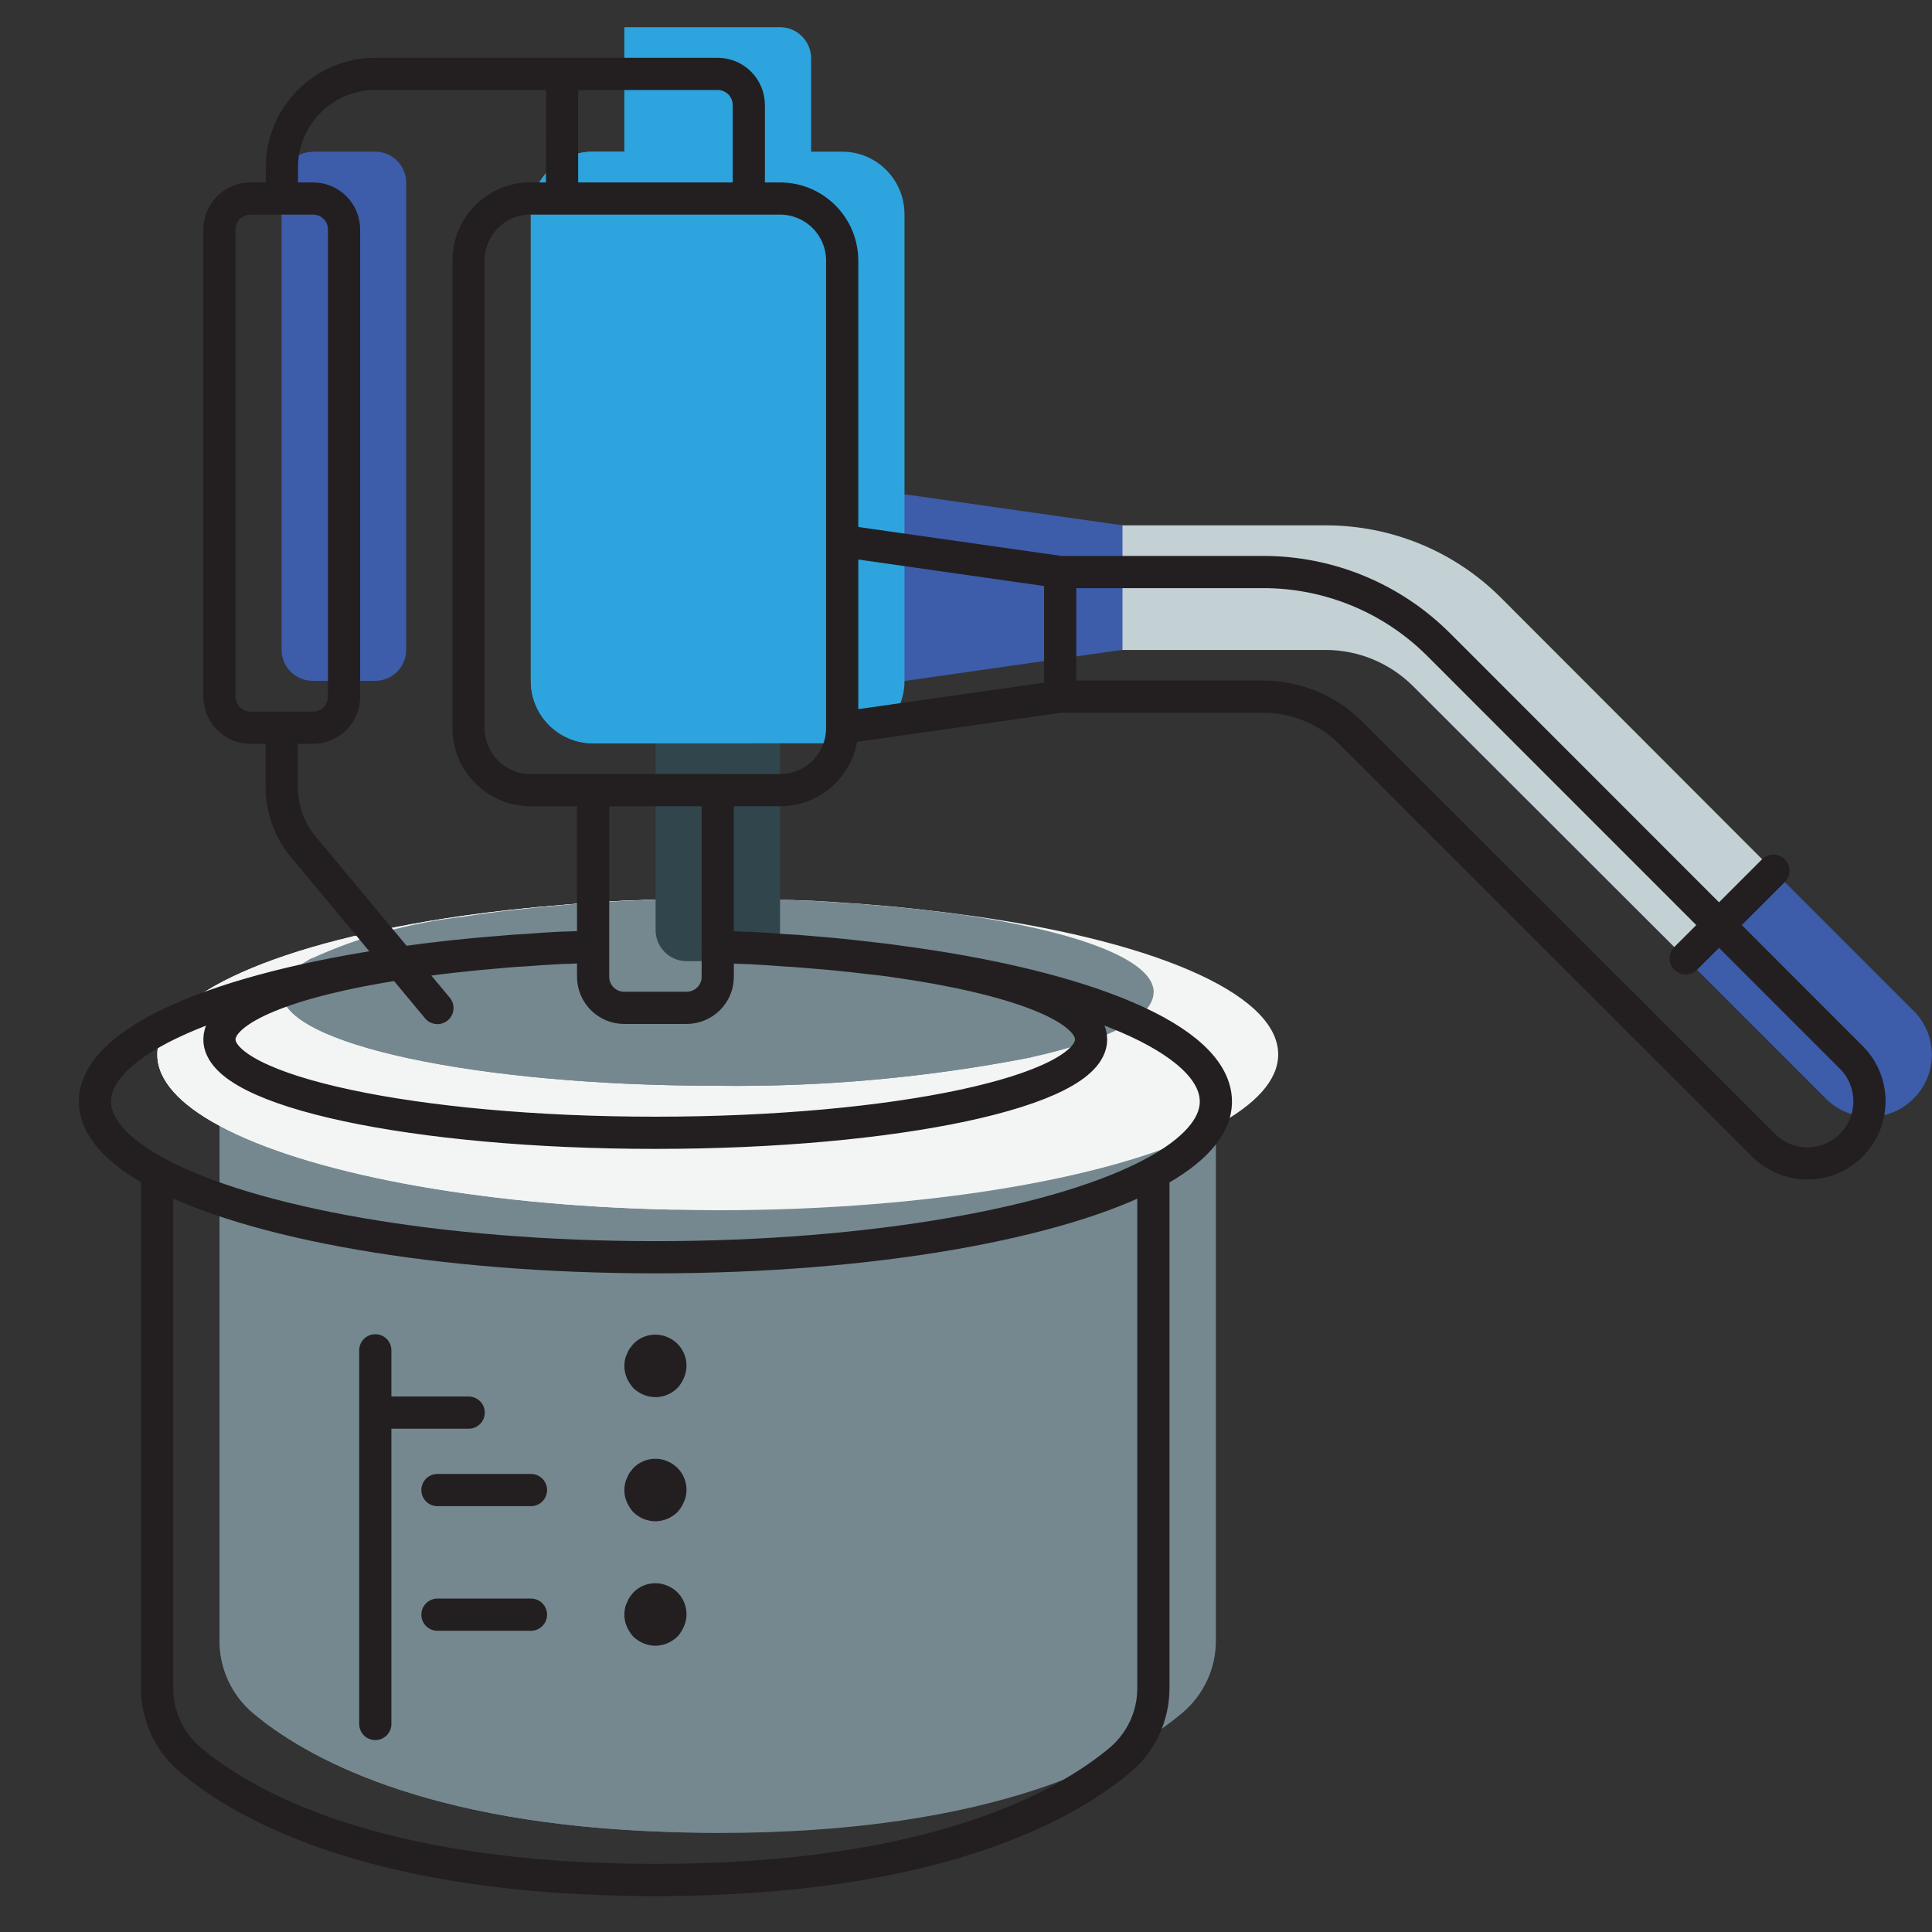 <?xml version="1.0" encoding="UTF-8"?>
<svg id="Layer_1" data-name="Layer 1" xmlns="http://www.w3.org/2000/svg" xmlns:xlink="http://www.w3.org/1999/xlink" viewBox="0 0 120 120">
  <rect x="0" y="0" width="120" height="120" fill="#333333" stroke="none"/>
  <defs>
    <style>
      .cls-1 {
        fill: #31454d;
      }

      .cls-2 {
        fill: #c4d1d4;
      }

      .cls-3 {
        fill: #f3f4f4;
      }

      .cls-4 {
        fill: #75888f;
      }

      .cls-5 {
        fill: #2da4dd;
      }

      .cls-6 {
        fill: #3d5caa;
      }

      .cls-7 {
        stroke: #231f20;
        stroke-linecap: round;
        stroke-linejoin: round;
        stroke-width: 2px;
      }

      .cls-7, .cls-8 {
        fill: none;
      }

      .cls-9 {
        clip-path: url(#clippath);
      }

      .cls-10 {
        fill: #231f20;
      }
    </style>
    <clipPath id="clippath">
      <rect class="cls-8" x="3.91" y="2.66" width="114.21" height="116.03"/>
    </clipPath>
  </defs>
  <path class="cls-2" d="M110.15,54.08l2.2,6.59-7.65-1.14-16.92-16.9c-1.45-1.45-3.42-2.27-5.47-2.26h-16.46v-7.74h16.46c4.11-.01,8.05,1.61,10.95,4.53l16.9,16.92Z"/>
  <path class="cls-6" d="M118.86,68.23c-.72,.73-1.7,1.14-2.73,1.14s-2.01-.41-2.73-1.14l-8.7-8.7,5.45-5.45,8.7,8.7c.73,.72,1.14,1.7,1.14,2.73s-.41,2.01-1.14,2.73"/>
  <polygon class="cls-6" points="69.72 32.63 69.72 40.36 56.18 42.3 52.31 36.5 56.18 30.7 69.72 32.63"/>
  <path class="cls-5" d="M38.78,1.69h9.67c1.07,0,1.93,.87,1.93,1.94V13.29h-11.6V1.69Z"/>
  <path class="cls-4" d="M75.52,69.93v32c0,1.71-.76,3.34-2.07,4.45-3.37,2.84-11.51,7.47-28.87,7.47-1,0-1.97-.02-2.9-.06-15.39-.46-22.8-4.72-25.99-7.41-1.3-1.11-2.05-2.74-2.05-4.45v-32h61.88Z"/>
  <path class="cls-4" d="M69.72,69.93v32c0,1.71-.76,3.34-2.07,4.45-3.17,2.69-10.58,6.94-25.97,7.41-15.39-.46-22.8-4.72-25.99-7.41-1.3-1.11-2.05-2.74-2.05-4.45v-32h56.08Z"/>
  <path class="cls-3" d="M79.39,65.5c0,1.59-1.39,3.09-3.87,4.43-5.78,3.11-17.46,5.24-30.94,5.24-.97,0-1.95-.02-2.9-.04-12.24-.27-22.68-2.32-28.04-5.2-2.48-1.33-3.87-2.84-3.87-4.43,0-3.75,7.7-7,18.93-8.61,2.03-.29,4.18-.52,6.42-.7,.46-.04,.93-.08,1.41-.1,.7-.06,1.41-.1,2.13-.14,.19,0,.41-.02,.62-.02,.46-.02,.95-.04,1.43-.04h7.74c.48,0,.97,.02,1.43,.04,.21,0,.42,.02,.62,.02,.72,.04,1.43,.08,2.13,.14,.48,.02,.95,.06,1.41,.1l1.43,.12c.85,.08,1.68,.18,2.49,.27,.52,.06,1.02,.12,1.53,.19,11.78,1.53,19.9,4.85,19.9,8.72"/>
  <path class="cls-3" d="M73.59,65.5c0,1.59-1.39,3.09-3.87,4.43-5.36,2.88-15.8,4.93-28.04,5.2-12.24-.27-22.68-2.32-28.04-5.2-2.48-1.33-3.87-2.84-3.87-4.43,0-3.75,7.7-7,18.93-8.61,2.03-.29,4.18-.52,6.42-.7,.46-.04,.93-.08,1.41-.1,.7-.06,1.41-.1,2.13-.14,.19,0,.41-.02,.62-.02,.46-.02,.95-.04,1.43-.04h1.93c.48,0,.97,.02,1.43,.04,.21,0,.42,.02,.62,.02,.72,.04,1.43,.08,2.13,.14,.48,.02,.95,.06,1.41,.1l1.43,.12c.85,.08,1.68,.18,2.49,.27,.52,.06,1.03,.12,1.53,.19,11.78,1.53,19.9,4.85,19.9,8.72"/>
  <path class="cls-4" d="M71.65,61.64c0,1.57-2.92,3-7.64,4.04-6.4,1.25-12.91,1.84-19.43,1.76-14.95,0-27.07-2.59-27.07-5.8,0-.74,.62-1.41,1.76-2.07,.01-.01,.02-.02,.04-.02,2.99-1.36,6.17-2.24,9.44-2.61,1.95-.31,4.1-.54,6.38-.74,.46-.04,.93-.08,1.41-.1,.7-.06,1.41-.1,2.13-.14,.19,0,.41-.02,.62-.02l1.43-.06h7.74l1.43,.06c.21,0,.42,.02,.62,.02,.71,.04,1.43,.08,2.13,.14,.48,.02,.95,.06,1.41,.1l1.43,.12c.85,.08,1.68,.17,2.49,.27,.52,.06,1.02,.12,1.53,.19,7.33,1.04,12.16,2.82,12.16,4.85"/>
  <path class="cls-4" d="M65.85,63.57c0,.74-.66,1.45-1.84,2.11-6.4,1.25-12.91,1.84-19.44,1.76-14.95,0-27.07-2.59-27.07-5.8,0-.74,.62-1.41,1.76-2.07,.01-.01,.02-.02,.04-.02,1.1-.25,2.32-.48,3.63-.68,1.95-.31,4.1-.54,6.38-.74,.46-.04,.93-.08,1.41-.1,.7-.06,1.41-.1,2.13-.13,.19,0,.41-.02,.62-.02l1.43-.06h7.74l1.43,.06c.21,0,.42,.02,.62,.02,.71,.04,1.43,.08,2.13,.13,.48,.02,.95,.06,1.41,.1l1.43,.12c.85,.08,1.68,.17,2.49,.27,.52,.06,1.03,.12,1.53,.19,7.33,1.04,12.16,2.82,12.16,4.85"/>
  <path class="cls-1" d="M40.71,42.3h7.74v15.47c0,1.07-.87,1.93-1.93,1.93h-3.87c-1.07,0-1.93-.87-1.93-1.93v-15.47Z"/>
  <path class="cls-5" d="M56.18,13.29v29.01c0,2.13-1.73,3.86-3.87,3.87h-15.47c-2.14,0-3.87-1.73-3.87-3.87V13.29c0-2.14,1.73-3.87,3.87-3.87h15.47c2.13,0,3.86,1.73,3.87,3.87"/>
  <path class="cls-5" d="M50.38,13.29v29.01c0,2.13-1.73,3.86-3.87,3.87h-9.67c-2.14,0-3.87-1.73-3.87-3.87V13.29c0-2.14,1.73-3.87,3.87-3.87h9.67c2.13,0,3.86,1.73,3.87,3.87"/>
  <path class="cls-6" d="M19.43,9.42h3.87c1.07,0,1.93,.86,1.93,1.93v29.01c0,1.07-.86,1.93-1.93,1.93h-3.87c-1.07,0-1.94-.86-1.94-1.93V11.36c0-1.07,.86-1.93,1.94-1.93"/>
  <g class="cls-9">
    <path class="cls-7" d="M36.84,58.81c-.48,0-.97,.02-1.43,.04-.21,0-.43,.02-.62,.02-.71,.04-1.43,.08-2.13,.14-.48,.02-.95,.06-1.41,.1-2.24,.17-4.39,.41-6.42,.7-11.24,1.6-18.93,4.85-18.93,8.61,0,1.59,1.39,3.09,3.87,4.43,5.78,3.11,17.46,5.24,30.94,5.24s25.16-2.13,30.94-5.24c2.47-1.33,3.87-2.84,3.87-4.43,0-3.87-8.12-7.19-19.9-8.72-.5-.08-1.01-.13-1.53-.19-.81-.1-1.64-.19-2.49-.27l-1.43-.12c-.46-.04-.93-.08-1.41-.1-.7-.06-1.41-.1-2.13-.14-.19,0-.41-.02-.62-.02-.46-.02-.95-.04-1.43-.04m-7.74-.02l-1.43,.06c-.21,0-.43,.02-.62,.02-.71,.04-1.43,.08-2.13,.14-.48,.02-.95,.06-1.41,.1-2.28,.19-4.43,.43-6.38,.74-6.81,1.04-11.24,2.77-11.24,4.7,0,3.21,12.13,5.8,27.07,5.8s27.07-2.59,27.07-5.8c0-2.03-4.83-3.81-12.16-4.85-.5-.08-1.01-.13-1.53-.19-.81-.1-1.64-.19-2.49-.27l-1.43-.12c-.46-.04-.93-.08-1.41-.1-.7-.06-1.41-.1-2.13-.14-.19,0-.41-.02-.62-.02l-1.43-.06m27.07,14.04v32.01c0,1.71-.75,3.34-2.06,4.45-3.38,2.84-11.51,7.46-28.88,7.46s-25.51-4.62-28.88-7.47c-1.31-1.1-2.06-2.73-2.06-4.44v-32.01M32.97,12.33h15.47c2.14,0,3.87,1.72,3.87,3.87v29.01c0,2.14-1.72,3.87-3.87,3.87h-15.47c-2.14,0-3.87-1.73-3.87-3.87V16.19c0-2.14,1.73-3.87,3.87-3.87Zm1.94-7.74h9.67c1.07,0,1.93,.87,1.93,1.94v5.8h-11.6V4.59Zm1.93,44.48h7.74v11.6c0,1.07-.87,1.93-1.94,1.93h-3.87c-1.07,0-1.93-.87-1.93-1.93v-11.6Zm-19.34-3.87v3.69c0,1.36,.48,2.68,1.35,3.72l8.32,10M17.51,12.33v-1.94c0-3.2,2.6-5.8,5.8-5.8h11.6M15.57,12.33h3.87c1.07,0,1.93,.86,1.93,1.93v29.01c0,1.07-.86,1.93-1.93,1.93h-3.87c-1.07,0-1.94-.86-1.94-1.93V14.26c0-1.07,.86-1.93,1.94-1.93Zm50.28,30.94l-13.54,1.93v-11.6l13.54,1.93v7.74Zm0,0h12.59c2.05,0,4.02,.81,5.47,2.26l25.62,25.6c1.51,1.51,3.95,1.51,5.46,0,1.5-1.51,1.5-3.95,0-5.45l-25.61-25.62c-2.9-2.91-6.84-4.54-10.95-4.53h-12.58M23.31,83.87v23.21m5.8-19.34h-5.8"/>
  </g>
  <path class="cls-10" d="M40.71,86.78c-.51,0-1-.21-1.37-.56-.17-.19-.31-.4-.41-.64-.1-.23-.15-.48-.15-.73,0-.13,.01-.26,.04-.39,.02-.12,.06-.24,.12-.35,.04-.12,.1-.24,.17-.35l.23-.29c.55-.56,1.39-.73,2.11-.42,.73,.3,1.2,1.01,1.19,1.8,0,.25-.06,.5-.16,.73-.1,.23-.23,.45-.41,.64-.37,.36-.86,.56-1.37,.56"/>
  <line class="cls-7" x1="32.98" y1="92.55" x2="27.17" y2="92.55"/>
  <path class="cls-10" d="M40.71,94.49c-.51,0-1-.21-1.37-.56-.17-.19-.31-.41-.41-.64-.1-.23-.15-.48-.15-.73,0-.13,.01-.26,.04-.39,.02-.12,.06-.24,.12-.35,.04-.12,.1-.24,.17-.35l.23-.29c.55-.56,1.39-.73,2.11-.42,.73,.3,1.2,1.01,1.19,1.8,0,.25-.06,.5-.16,.73-.1,.23-.23,.45-.41,.64-.37,.35-.86,.56-1.37,.56"/>
  <line class="cls-7" x1="32.98" y1="100.29" x2="27.17" y2="100.29"/>
  <path class="cls-10" d="M40.71,102.22c-.51,0-1-.21-1.37-.56-.17-.19-.31-.4-.41-.64-.1-.23-.15-.48-.15-.73,0-.13,.01-.26,.04-.39,.02-.12,.06-.24,.12-.35,.04-.12,.1-.24,.17-.35l.23-.29c.55-.56,1.39-.73,2.11-.42,.73,.3,1.2,1.01,1.19,1.8,0,.25-.06,.5-.16,.73-.1,.23-.23,.45-.41,.64-.37,.35-.86,.56-1.37,.56"/>
  <line class="cls-7" x1="110.15" y1="54.08" x2="104.7" y2="59.53"/>
</svg>